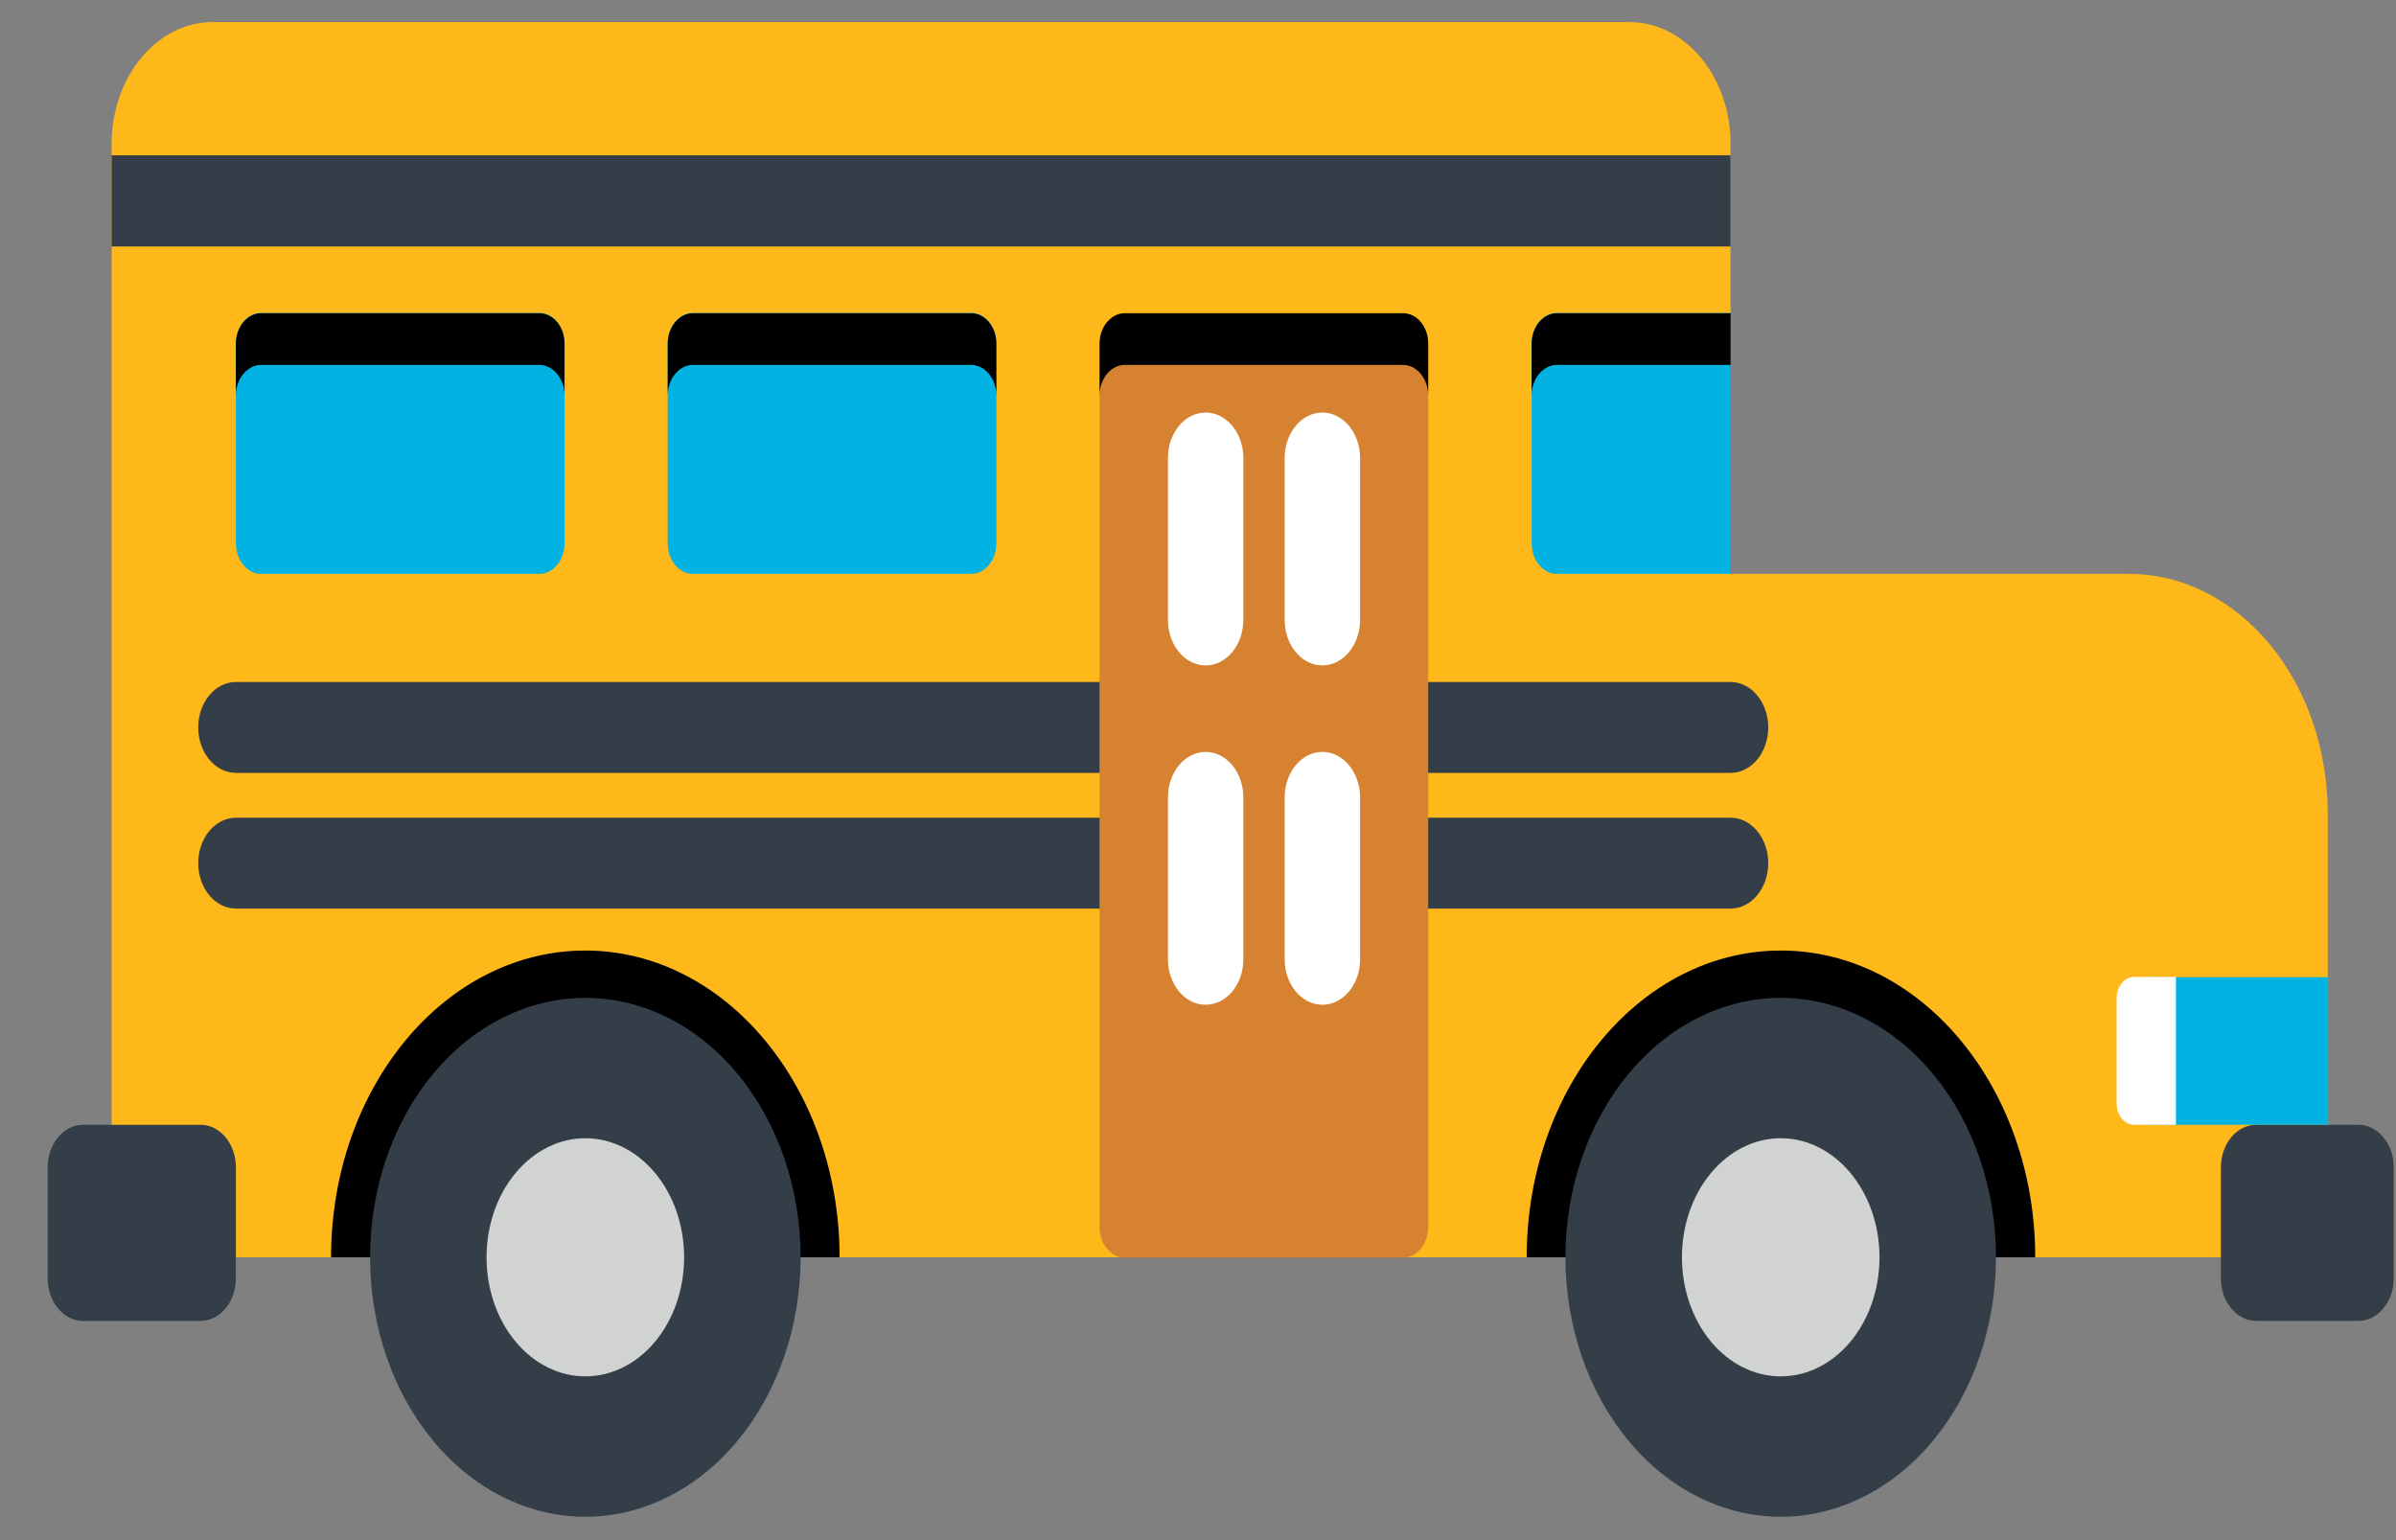 <svg width="70" height="45" viewBox="0 0 70 45" fill="none" xmlns="http://www.w3.org/2000/svg">
<rect x="0" y="0" width="70" height="45" fill="#808080" stroke="none"/>
<path d="M62.195 16.769H50.559L48.25 13.372L50.559 9.142V4.199C50.559 2.249 49.237 0.646 47.612 0.646H6.209C4.591 0.646 3.262 2.239 3.262 4.199V33.184C3.262 35.134 4.583 36.736 6.209 36.736H68.006V23.773C68.006 19.9 65.408 16.769 62.195 16.769Z" fill="#FFB819"/>
<path d="M3.262 4.537H50.559V7.202H3.262V4.537ZM50.559 22.582H6.892C6.285 22.582 5.791 21.987 5.791 21.255C5.791 20.523 6.285 19.927 6.892 19.927H50.559C51.166 19.927 51.66 20.523 51.66 21.255C51.66 21.987 51.166 22.582 50.559 22.582ZM50.559 26.547H6.892C6.285 26.547 5.791 25.951 5.791 25.219C5.791 24.487 6.285 23.892 6.892 23.892H50.559C51.166 23.892 51.66 24.487 51.66 25.219C51.66 25.951 51.166 26.547 50.559 26.547ZM6.892 37.35C6.892 38.036 6.429 38.595 5.859 38.595H2.426C1.856 38.595 1.393 38.036 1.393 37.35V34.109C1.393 33.422 1.856 32.864 2.426 32.864H5.859C6.429 32.864 6.892 33.422 6.892 34.109V37.35ZM69.935 37.35C69.935 38.036 69.471 38.595 68.902 38.595H65.917C65.347 38.595 64.884 38.036 64.884 37.35V34.109C64.884 33.422 65.347 32.864 65.917 32.864H68.902C69.471 32.864 69.935 33.422 69.935 34.109V37.35Z" fill="#333E48"/>
<path d="M59.46 36.736C59.46 31.793 56.133 27.773 52.032 27.773C47.93 27.773 44.603 31.783 44.603 36.736H59.46Z" fill="black"/>
<path d="M45.735 36.736C45.735 38.747 46.398 40.675 47.577 42.097C48.757 43.518 50.356 44.317 52.024 44.317C53.692 44.317 55.292 43.518 56.471 42.097C57.651 40.675 58.313 38.747 58.313 36.736C58.313 34.726 57.651 32.798 56.471 31.376C55.292 29.954 53.692 29.156 52.024 29.156C50.356 29.156 48.757 29.954 47.577 31.376C46.398 32.798 45.735 34.726 45.735 36.736Z" fill="#333E48"/>
<path d="M49.138 36.736C49.138 37.659 49.442 38.544 49.984 39.197C50.525 39.849 51.259 40.215 52.025 40.215C52.79 40.215 53.524 39.849 54.065 39.197C54.607 38.544 54.911 37.659 54.911 36.736C54.911 35.814 54.607 34.929 54.065 34.276C53.524 33.624 52.79 33.257 52.025 33.257C51.259 33.257 50.525 33.624 49.984 34.276C49.442 34.929 49.138 35.814 49.138 36.736Z" fill="#D1D3D3"/>
<path d="M24.529 36.736C24.529 31.793 21.202 27.773 17.1 27.773C12.999 27.773 9.672 31.783 9.672 36.736H24.529Z" fill="black"/>
<path d="M10.812 36.736C10.812 37.732 10.974 38.718 11.29 39.637C11.606 40.557 12.07 41.393 12.653 42.097C13.238 42.801 13.931 43.359 14.694 43.74C15.457 44.121 16.275 44.317 17.101 44.317C17.927 44.317 18.744 44.121 19.507 43.74C20.27 43.359 20.964 42.801 21.548 42.097C22.132 41.393 22.595 40.557 22.911 39.637C23.227 38.718 23.39 37.732 23.39 36.736C23.39 35.741 23.227 34.755 22.911 33.836C22.595 32.916 22.132 32.08 21.548 31.376C20.964 30.672 20.27 30.114 19.507 29.733C18.744 29.352 17.927 29.156 17.101 29.156C16.275 29.156 15.457 29.352 14.694 29.733C13.931 30.114 13.238 30.672 12.653 31.376C12.07 32.08 11.606 32.916 11.29 33.836C10.974 34.755 10.812 35.741 10.812 36.736Z" fill="#333E48"/>
<path d="M14.214 36.736C14.214 37.659 14.518 38.544 15.06 39.197C15.601 39.849 16.335 40.215 17.101 40.215C17.866 40.215 18.6 39.849 19.142 39.197C19.683 38.544 19.987 37.659 19.987 36.736C19.987 35.814 19.683 34.929 19.142 34.276C18.6 33.624 17.866 33.257 17.101 33.257C16.335 33.257 15.601 33.624 15.06 34.276C14.518 34.929 14.214 35.814 14.214 36.736Z" fill="#D1D3D3"/>
<path d="M16.493 15.881C16.493 16.366 16.159 16.769 15.756 16.769H7.629C7.226 16.769 6.892 16.366 6.892 15.881V10.03C6.892 9.545 7.226 9.142 7.629 9.142H15.756C16.159 9.142 16.493 9.545 16.493 10.03V15.881ZM29.109 15.881C29.109 16.366 28.775 16.769 28.372 16.769H20.245C19.842 16.769 19.508 16.366 19.508 15.881V10.03C19.508 9.545 19.842 9.142 20.245 9.142H28.372C28.775 9.142 29.109 9.545 29.109 10.03V15.881Z" fill="#00B3E3"/>
<path d="M28.372 9.152H20.245C19.843 9.152 19.508 9.554 19.508 10.04V11.55C19.508 11.065 19.843 10.662 20.245 10.662H28.372C28.775 10.662 29.109 11.065 29.109 11.55V10.04C29.109 9.545 28.775 9.152 28.372 9.152Z" fill="black"/>
<path d="M41.725 35.858C41.725 36.343 41.391 36.746 40.988 36.746H32.861C32.459 36.746 32.124 36.343 32.124 35.858V10.04C32.124 9.554 32.459 9.152 32.861 9.152H40.988C41.391 9.152 41.725 9.554 41.725 10.04V35.858Z" fill="#D68231"/>
<path d="M40.988 9.152H32.861C32.459 9.152 32.124 9.554 32.124 10.04V11.55C32.124 11.065 32.459 10.662 32.861 10.662H40.988C41.391 10.662 41.725 11.065 41.725 11.55V10.04C41.725 9.545 41.399 9.152 40.988 9.152Z" fill="black"/>
<path d="M50.559 16.769H45.485C45.082 16.769 44.748 16.366 44.748 15.881V10.03C44.748 9.545 45.082 9.142 45.485 9.142H50.559V16.769Z" fill="#00B3E3"/>
<path d="M15.756 9.152H7.629C7.226 9.152 6.892 9.554 6.892 10.04V11.55C6.892 11.065 7.226 10.662 7.629 10.662H15.756C16.159 10.662 16.493 11.065 16.493 11.55V10.04C16.493 9.545 16.159 9.152 15.756 9.152ZM45.485 9.152C45.082 9.152 44.748 9.554 44.748 10.04V11.55C44.748 11.065 45.082 10.662 45.485 10.662H50.559V9.152H45.485Z" fill="black"/>
<path d="M35.223 29.357C34.616 29.357 34.122 28.762 34.122 28.03V23.297C34.122 22.564 34.616 21.969 35.223 21.969C35.831 21.969 36.325 22.564 36.325 23.297V28.03C36.325 28.762 35.831 29.357 35.223 29.357ZM38.634 29.357C38.026 29.357 37.532 28.762 37.532 28.03V23.297C37.532 22.564 38.026 21.969 38.634 21.969C39.241 21.969 39.735 22.564 39.735 23.297V28.03C39.735 28.762 39.241 29.357 38.634 29.357ZM35.223 19.442C34.616 19.442 34.122 18.847 34.122 18.115V13.381C34.122 12.649 34.616 12.054 35.223 12.054C35.831 12.054 36.325 12.649 36.325 13.381V18.105C36.325 18.847 35.831 19.442 35.223 19.442ZM38.634 19.442C38.026 19.442 37.532 18.847 37.532 18.115V13.381C37.532 12.649 38.026 12.054 38.634 12.054C39.241 12.054 39.735 12.649 39.735 13.381V18.105C39.735 18.847 39.241 19.442 38.634 19.442Z" fill="white"/>
<path d="M62.734 28.552H68.006V32.864H62.734V28.552Z" fill="#00B3E3"/>
<path d="M63.57 32.864H62.354C62.073 32.864 61.838 32.589 61.838 32.241V29.165C61.838 28.826 62.066 28.543 62.354 28.543H63.57V32.864Z" fill="white"/>
</svg>
